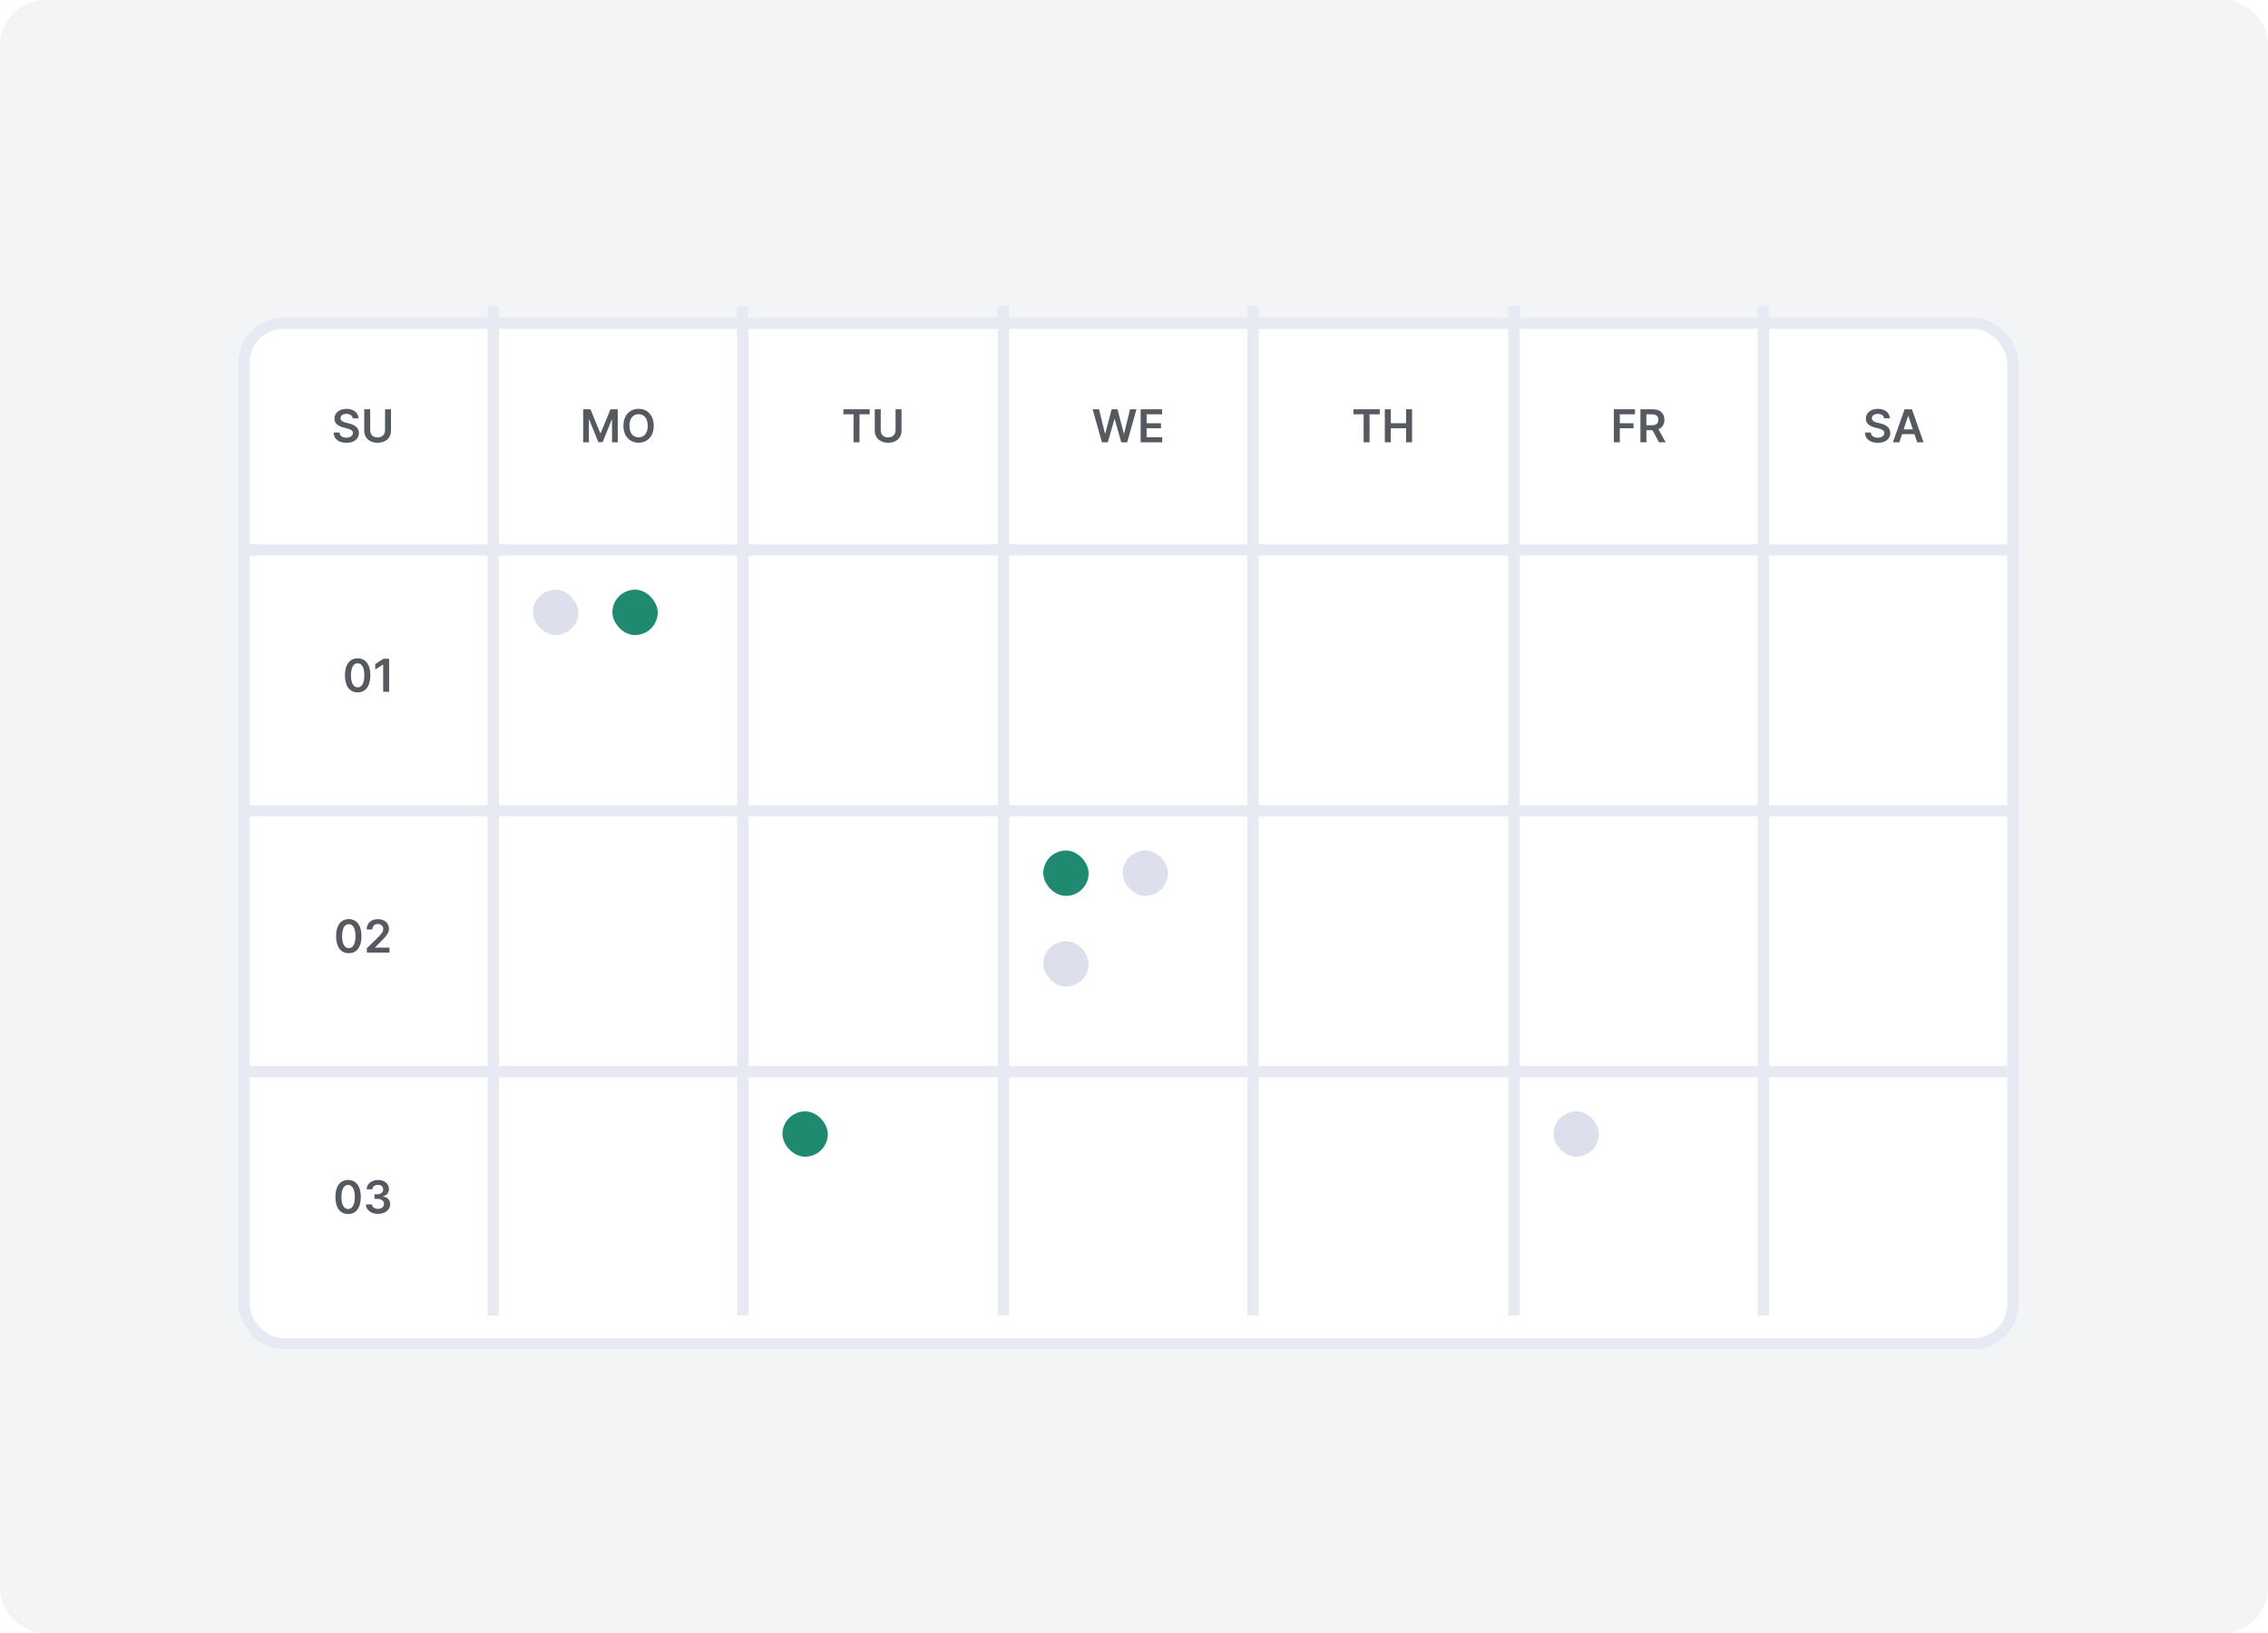 <svg width="200" height="144" viewBox="0 0 200 144" fill="none" xmlns="http://www.w3.org/2000/svg">
<path d="M196 0H4C1.791 0 0 1.791 0 4V140C0 142.209 1.791 144 4 144H196C198.209 144 200 142.209 200 140V4C200 1.791 198.209 0 196 0Z" fill="#F3F4F6"/>
<g filter="url(#filter0_d)">
<rect x="21" y="26" width="157" height="91" rx="4" fill="white"/>
<rect x="21.5" y="26.5" width="156" height="90" rx="3.5" stroke="#E7EAF3"/>
</g>
<rect x="22" y="48" width="156" height="1" fill="#E7EAF3"/>
<rect x="22" y="71" width="156" height="1" fill="#E7EAF3"/>
<rect x="21" y="94" width="156" height="1" fill="#E7EAF3"/>
<rect x="43" y="27" width="1" height="89" fill="#E7EAF3"/>
<rect x="65" y="27" width="1" height="89" fill="#E7EAF3"/>
<rect x="88" y="27" width="1" height="89" fill="#E7EAF3"/>
<rect x="110" y="27" width="1" height="89" fill="#E7EAF3"/>
<rect x="133" y="27" width="1" height="89" fill="#E7EAF3"/>
<rect x="155" y="27" width="1" height="89" fill="#E7EAF3"/>
<path d="M31.102 36.891H31.609C31.599 36.399 31.18 36.051 30.561 36.051C29.95 36.051 29.491 36.395 29.493 36.909C29.493 37.327 29.79 37.567 30.268 37.69L30.599 37.776C30.913 37.855 31.121 37.953 31.122 38.179C31.121 38.428 30.885 38.594 30.541 38.594C30.212 38.594 29.956 38.446 29.935 38.141H29.416C29.438 38.719 29.868 39.044 30.546 39.044C31.243 39.044 31.648 38.696 31.649 38.183C31.648 37.679 31.232 37.449 30.794 37.345L30.521 37.277C30.283 37.22 30.024 37.119 30.027 36.876C30.028 36.658 30.224 36.497 30.554 36.497C30.868 36.497 31.075 36.644 31.102 36.891ZM33.953 36.091V37.947C33.953 38.312 33.699 38.574 33.299 38.574C32.899 38.574 32.646 38.312 32.646 37.947V36.091H32.119V37.992C32.119 38.617 32.588 39.044 33.299 39.044C34.008 39.044 34.48 38.617 34.48 37.992V36.091H33.953Z" fill="#555A60"/>
<path d="M31.539 61.055C32.241 61.057 32.66 60.503 32.66 59.548C32.66 58.599 32.238 58.051 31.539 58.051C30.84 58.051 30.42 58.598 30.418 59.548C30.418 60.501 30.837 61.055 31.539 61.055ZM31.539 60.611C31.177 60.611 30.949 60.247 30.951 59.548C30.952 58.855 31.178 58.49 31.539 58.49C31.901 58.49 32.127 58.855 32.128 59.548C32.128 60.247 31.902 60.611 31.539 60.611ZM34.315 58.091H33.813L33.09 58.555V59.038L33.771 58.604H33.788V61H34.315V58.091Z" fill="#555A60"/>
<path d="M30.758 84.055C31.459 84.057 31.878 83.503 31.878 82.548C31.878 81.599 31.456 81.051 30.758 81.051C30.059 81.051 29.638 81.598 29.637 82.548C29.637 83.501 30.056 84.055 30.758 84.055ZM30.758 83.611C30.395 83.611 30.168 83.247 30.17 82.548C30.171 81.855 30.397 81.49 30.758 81.49C31.12 81.49 31.346 81.855 31.347 82.548C31.347 83.247 31.121 83.611 30.758 83.611ZM32.35 84H34.345V83.56H33.078V83.54L33.579 83.03C34.144 82.487 34.301 82.223 34.301 81.895C34.301 81.408 33.904 81.051 33.319 81.051C32.742 81.051 32.333 81.409 32.333 81.962H32.835C32.835 81.665 33.022 81.479 33.312 81.479C33.589 81.479 33.795 81.648 33.795 81.922C33.795 82.165 33.647 82.338 33.36 82.629L32.35 83.619V84Z" fill="#555A60"/>
<path d="M30.697 107.055C31.399 107.057 31.818 106.503 31.818 105.548C31.818 104.599 31.396 104.051 30.697 104.051C29.998 104.051 29.578 104.598 29.576 105.548C29.576 106.501 29.995 107.055 30.697 107.055ZM30.697 106.611C30.335 106.611 30.108 106.247 30.109 105.548C30.11 104.855 30.336 104.49 30.697 104.49C31.059 104.49 31.285 104.855 31.287 105.548C31.287 106.247 31.061 106.611 30.697 106.611ZM33.334 107.04C33.956 107.04 34.409 106.683 34.408 106.192C34.409 105.828 34.182 105.567 33.774 105.509V105.486C34.09 105.418 34.301 105.183 34.3 104.857C34.301 104.413 33.923 104.051 33.342 104.051C32.777 104.051 32.34 104.388 32.328 104.875H32.835C32.844 104.631 33.071 104.479 33.34 104.479C33.611 104.479 33.791 104.643 33.79 104.888C33.791 105.142 33.581 105.311 33.28 105.311H33.023V105.717H33.28C33.648 105.717 33.867 105.902 33.865 106.165C33.867 106.422 33.644 106.598 33.332 106.598C33.04 106.598 32.814 106.446 32.801 106.209H32.267C32.281 106.7 32.72 107.04 33.334 107.04Z" fill="#555A60"/>
<path d="M51.426 36.091V39H51.931V36.997H51.958L52.762 38.992H53.14L53.944 37.001H53.971V39H54.477V36.091H53.832L52.968 38.199H52.934L52.071 36.091H51.426ZM57.65 37.545C57.65 36.605 57.076 36.051 56.313 36.051C55.549 36.051 54.977 36.605 54.977 37.545C54.977 38.484 55.549 39.04 56.313 39.04C57.076 39.04 57.65 38.486 57.65 37.545ZM57.12 37.545C57.12 38.207 56.788 38.567 56.313 38.567C55.84 38.567 55.507 38.207 55.507 37.545C55.507 36.883 55.84 36.524 56.313 36.524C56.788 36.524 57.12 36.883 57.12 37.545Z" fill="#555A60"/>
<path d="M74.372 36.533H75.271V39H75.794V36.533H76.693V36.091H74.372V36.533ZM78.974 36.091V37.947C78.974 38.312 78.72 38.574 78.321 38.574C77.92 38.574 77.667 38.312 77.667 37.947V36.091H77.14V37.992C77.14 38.617 77.609 39.044 78.321 39.044C79.03 39.044 79.501 38.617 79.501 37.992V36.091H78.974Z" fill="#555A60"/>
<path d="M97.171 39H97.691L98.274 36.959H98.297L98.879 39H99.399L100.22 36.091H99.654L99.129 38.23H99.104L98.543 36.091H98.027L97.468 38.229H97.441L96.916 36.091H96.35L97.171 39ZM100.586 39H102.489V38.558H101.113V37.764H102.38V37.322H101.113V36.533H102.478V36.091H100.586V39Z" fill="#555A60"/>
<path d="M119.35 36.533H120.25V39H120.772V36.533H121.672V36.091H119.35V36.533ZM122.119 39H122.646V37.764H123.994V39H124.522V36.091H123.994V37.322H122.646V36.091H122.119V39Z" fill="#555A60"/>
<path d="M142.314 39H142.841V37.764H144.05V37.322H142.841V36.533H144.178V36.091H142.314V39ZM144.658 39H145.185V37.935H145.722L146.293 39H146.881L146.252 37.847C146.594 37.709 146.775 37.416 146.775 37.021C146.775 36.466 146.417 36.091 145.749 36.091H144.658V39ZM145.185 37.497V36.531H145.668C146.061 36.531 146.238 36.712 146.238 37.021C146.238 37.331 146.061 37.497 145.671 37.497H145.185Z" fill="#555A60"/>
<path d="M166.145 36.891H166.652C166.642 36.399 166.223 36.051 165.604 36.051C164.993 36.051 164.534 36.395 164.536 36.909C164.536 37.327 164.833 37.567 165.311 37.69L165.642 37.776C165.956 37.855 166.164 37.953 166.165 38.179C166.164 38.428 165.928 38.594 165.584 38.594C165.255 38.594 164.999 38.446 164.978 38.141H164.459C164.48 38.719 164.911 39.044 165.588 39.044C166.286 39.044 166.691 38.696 166.692 38.183C166.691 37.679 166.275 37.449 165.837 37.345L165.564 37.277C165.326 37.22 165.067 37.119 165.07 36.876C165.071 36.658 165.267 36.497 165.597 36.497C165.911 36.497 166.118 36.644 166.145 36.891ZM167.489 39L167.729 38.283H168.822L169.064 39H169.626L168.601 36.091H167.95L166.926 39H167.489ZM167.871 37.859L168.264 36.688H168.287L168.68 37.859H167.871Z" fill="#555A60"/>
<rect x="47" y="52" width="4" height="4" rx="2" fill="#DDE0EC"/>
<rect x="54" y="52" width="4" height="4" rx="2" fill="#1F8A70"/>
<rect x="92" y="75" width="4" height="4" rx="2" fill="#1F8A70"/>
<rect x="69" y="98" width="4" height="4" rx="2" fill="#1F8A70"/>
<rect x="99" y="75" width="4" height="4" rx="2" fill="#DDE0EC"/>
<rect x="92" y="83" width="4" height="4" rx="2" fill="#DDE0EC"/>
<rect x="137" y="98" width="4" height="4" rx="2" fill="#DDE0EC"/>
<defs>
<filter id="filter0_d" x="16" y="23" width="167" height="101" filterUnits="userSpaceOnUse" color-interpolation-filters="sRGB">
<feFlood flood-opacity="0" result="BackgroundImageFix"/>
<feColorMatrix in="SourceAlpha" type="matrix" values="0 0 0 0 0 0 0 0 0 0 0 0 0 0 0 0 0 0 127 0"/>
<feOffset dy="2"/>
<feGaussianBlur stdDeviation="2.5"/>
<feColorMatrix type="matrix" values="0 0 0 0 0.549 0 0 0 0 0.596 0 0 0 0 0.643 0 0 0 0.125 0"/>
<feBlend mode="normal" in2="BackgroundImageFix" result="effect1_dropShadow"/>
<feBlend mode="normal" in="SourceGraphic" in2="effect1_dropShadow" result="shape"/>
</filter>
</defs>
</svg>
